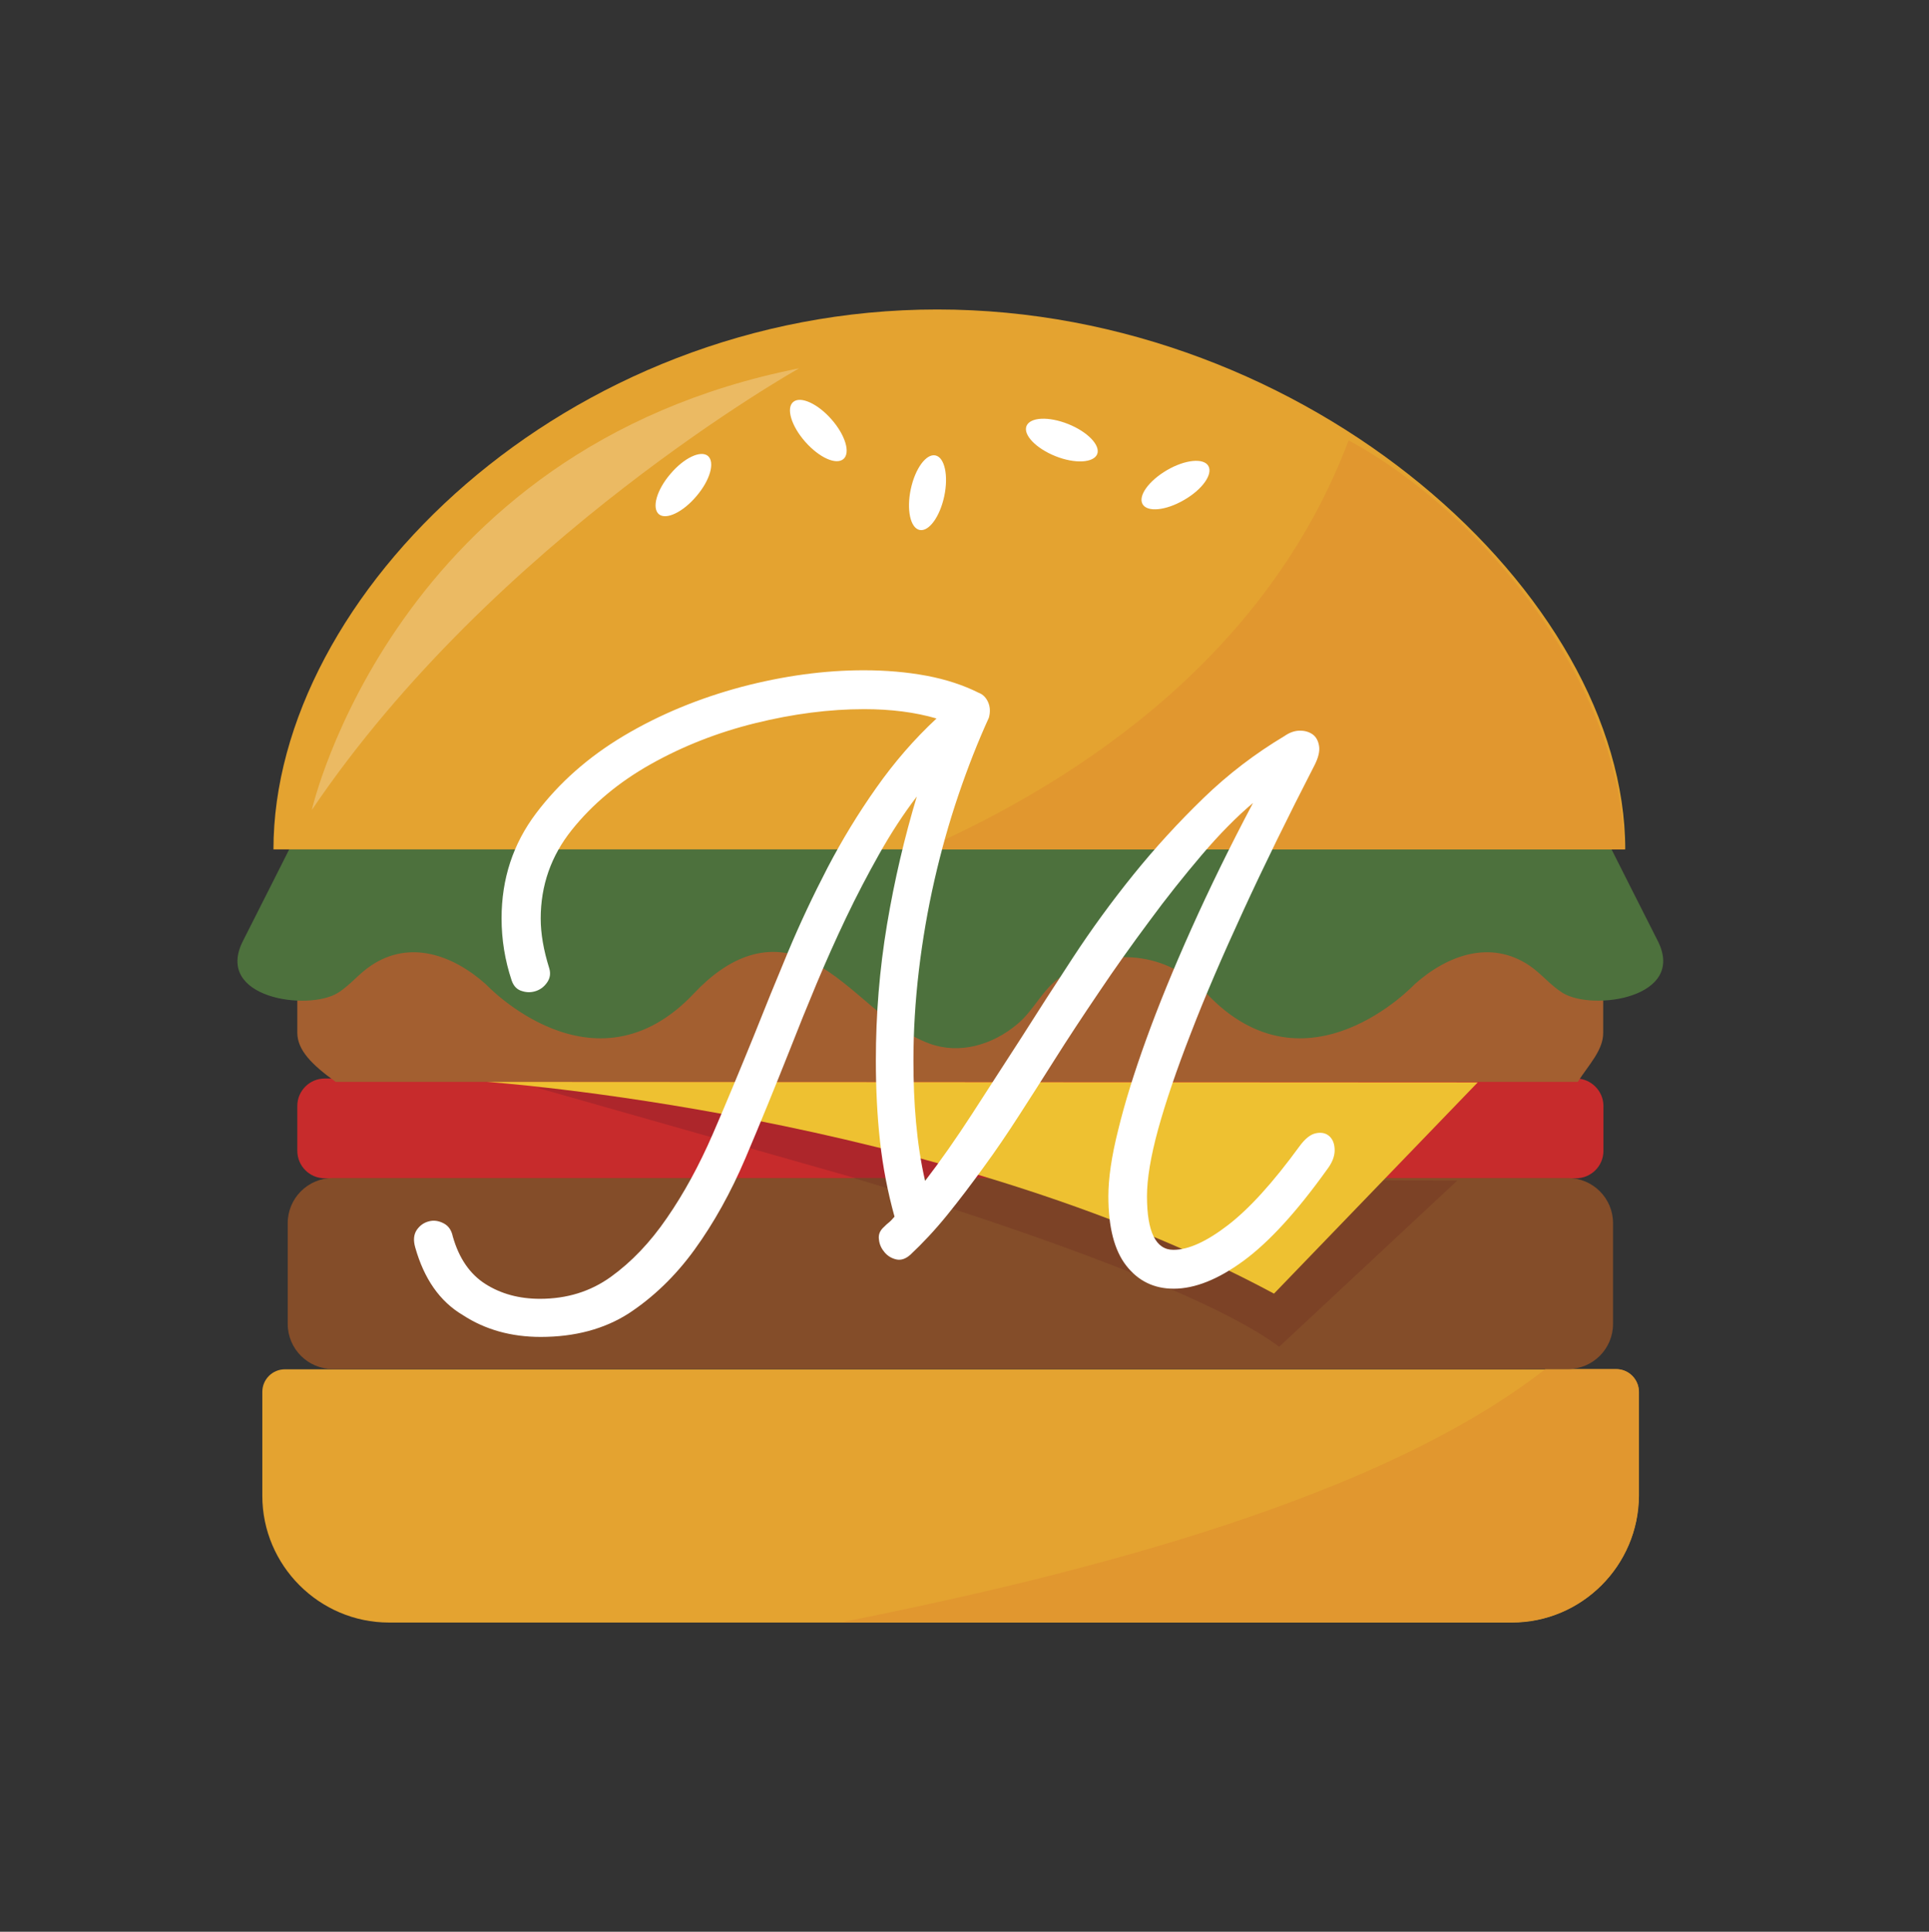 <?xml version="1.0" encoding="utf-8"?>
<!-- Generator: Adobe Illustrator 26.5.0, SVG Export Plug-In . SVG Version: 6.00 Build 0)  -->
<svg version="1.1" xmlns="http://www.w3.org/2000/svg" xmlns:xlink="http://www.w3.org/1999/xlink" x="0px" y="0px"
	 viewBox="0 0 744.2 745.3" style="enable-background:new 0 0 744.2 745.3;" xml:space="preserve">
<rect x="0" y="0" width="744.2" height="745.3" fill="#333333" stroke="none"/>
<style type="text/css">
	.st0{fill:#E4A330;}
	.st1{fill:#E1972F;}
	.st2{fill:#C72B2C;}
	.st3{fill:#7C4226;}
	.st4{fill:#A35F30;}
	.st5{fill:#4D713D;}
	.st6{fill:#FFFFFF;}
	.st7{fill:#AD262B;}
	.st8{fill:#844D29;}
	.st9{fill:#EEC131;}
	.st10{fill:#EBBA63;}
</style>
<g id="BG">
</g>
<g id="Object">
	<g>
		<g>
			<g>
				<path class="st0" d="M583.3,626H150.1c-26.9,0-48.9-22-48.9-48.9v-40.1c0-4.8,3.9-8.7,8.7-8.7h513.7c4.8,0,8.7,3.9,8.7,8.7V577
					C632.2,604,610.2,626,583.3,626z"/>
				<path class="st1" d="M632.2,577v-40.1c0-4.8-3.9-8.7-8.7-8.7h-27.3c-62.7,49-173.7,78.2-271.6,97.7h258.6
					C610.2,626,632.2,604,632.2,577z"/>
			</g>
			<path class="st2" d="M608,416.1H125.3c-5.8,0-10.6,4.7-10.6,10.6V444c0,5.8,4.7,10.6,10.6,10.6H608c5.8,0,10.6-4.7,10.6-10.6
				v-17.3C618.6,420.9,613.8,416.1,608,416.1z"/>
			<path class="st3" d="M539.8,528.2h46.6c17.1,0,31.1-14,31.1-31.1v-11.6c0-11-5.8-20.7-14.5-26.2
				C593.3,491.3,562.1,514.9,539.8,528.2z"/>
			<path class="st4" d="M608.7,417.4H129.5c-9.3-6.7-14.8-12.3-14.8-19v-50.5c0-6.8,5.5-12.3,12.3-12.3h479.2
				c6.8,0,12.3,5.5,12.3,12.3v50.5C618.6,405.1,613,410.7,608.7,417.4z"/>
			<path class="st5" d="M639.6,363.1c-0.1-0.1-21.6-42.8-21.6-42.8H381h-28.7h-237c0,0-21.5,42.7-21.6,42.8
				c-11.1,22,25,27.1,36.6,20c4.7-2.9,8.3-7.6,12.9-10.6c14.9-10,31.5-4.1,44.2,7.2c0,0,41.7,44.6,80.4,3.5
				c12.9-13.7,28.7-21.1,46.1-11.8c15.8,8.4,27.8,25,44.6,31.2c11.6,4.3,24.4,0.6,34-7.5c6.5-5.4,9.9-13.8,16.9-18.3
				c18.3-11.8,40.8-9.7,56,6.4c38.7,41.1,80.4-3.5,80.4-3.5c12.7-11.3,29.3-17.2,44.2-7.2c4.6,3.1,8.2,7.7,12.9,10.6
				C614.5,390.2,650.6,385,639.6,363.1z"/>
			<path class="st0" d="M105.5,327.7L105.5,327.7c0-98.1,112.7-208.3,256.1-208.3h0C505,119.4,627,229.6,627,327.7v0H105.5z"/>
			<path class="st1" d="M520.3,169.9c-31.1,82.4-102.7,130.6-164,157.8h270.4C625.5,264.6,573.6,198.9,520.3,169.9z"/>
			<g>
				<path class="st6" d="M268.7,191.4c-5.2,6.2-11.7,9.3-14.5,7c-2.8-2.4-0.9-9.3,4.4-15.5c5.2-6.2,11.7-9.3,14.5-7
					C275.9,178.3,274,185.2,268.7,191.4z"/>
				<path class="st6" d="M456.8,192.9c-7,4.1-14.2,4.8-16,1.6c-1.8-3.2,2.4-9,9.4-13.1c7-4.1,14.2-4.8,16-1.6
					C468,183,463.8,188.9,456.8,192.9z"/>
				
					<ellipse transform="matrix(0.208 -0.978 0.978 0.208 97.47 500.57)" class="st6" cx="357.9" cy="190.1" rx="14.7" ry="6.6"/>
				<path class="st6" d="M320.7,161.7c5.4,6.1,7.5,13,4.7,15.4c-2.8,2.4-9.3-0.5-14.7-6.6c-5.4-6.1-7.5-13-4.7-15.4
					C308.8,152.7,315.4,155.7,320.7,161.7z"/>
				<path class="st6" d="M412.1,163.6c7.5,3,12.5,8.2,11.2,11.6c-1.4,3.4-8.6,3.8-16.1,0.8c-7.5-3-12.5-8.2-11.2-11.6
					C397.4,160.9,404.6,160.6,412.1,163.6z"/>
			</g>
			<path class="st7" d="M207,419.6l132,37.5h81.8C420.8,457.1,341.3,421,207,419.6z"/>
			<path class="st8" d="M604.9,528.2H128.4c-9.6,0-17.4-7.8-17.4-17.4v-38.9c0-9.6,7.8-17.4,17.4-17.4h476.5
				c9.6,0,17.4,7.8,17.4,17.4v38.9C622.3,520.4,614.5,528.2,604.9,528.2z"/>
			<path class="st3" d="M329.3,454.5c0,0,126.3,36.7,164.2,65.1l68.7-64.1L329.3,454.5z"/>
			<path class="st9" d="M491.5,499.1l78.6-81.5l-382.3-0.2C187.7,417.4,361.8,429.4,491.5,499.1z"/>
			<path class="st10" d="M120.3,312.5c0,0,31.6-139.4,188-170.4C308.3,142.1,190.9,207.9,120.3,312.5z"/>
		</g>
		<g>
			<path class="st6" d="M160.2,481.3c-0.8-2.8-0.6-5,0.6-6.8c1.2-1.7,2.7-2.8,4.7-3.3c1.9-0.5,3.8-0.2,5.7,0.8c1.9,1,3,2.7,3.5,5.1
				c2.4,8.4,6.6,14.5,12.6,18.3c6,3.8,13,5.7,21,5.7c10.4,0,19.5-2.8,27.4-8.5c7.9-5.7,15.1-13.2,21.6-22.7
				c6.5-9.4,12.4-20.2,17.7-32.4c5.3-12.2,10.5-24.8,15.8-37.8c4.2-10.6,8.6-21.4,13.2-32.4c4.6-11,9.7-21.8,15.3-32.6
				c5.6-10.7,11.8-20.9,18.8-30.8c6.9-9.8,14.6-18.7,23.2-26.7c-8.2-2.4-17.5-3.6-27.9-3.6c-13.4,0-27.4,1.8-42,5.4
				c-14.6,3.6-28,8.9-40.3,15.8c-12.3,6.9-22.5,15.4-30.5,25.4c-8,10-12,21.4-12,34.2c0,5.8,1.1,12.2,3.3,19.2
				c0.6,2,0.3,3.8-0.8,5.4c-1.1,1.6-2.5,2.7-4.2,3.3c-1.7,0.6-3.5,0.7-5.4,0.1c-1.9-0.5-3.3-1.8-4.1-4.1c-2.6-7.8-3.9-15.8-3.9-24
				c0-15.2,4.4-28.7,13.3-40.5c8.9-11.8,20.2-21.8,34-30c13.8-8.2,28.9-14.4,45.3-18.8c16.4-4.3,32.1-6.4,47.1-6.4
				c8.6,0,16.7,0.7,24.2,2.1c7.5,1.4,14.2,3.6,20.2,6.6c1.6,0.6,2.8,1.8,3.6,3.6c0.8,1.8,0.9,3.8,0.3,6c-4.2,9.2-8.1,19.1-11.7,29.7
				c-3.6,10.6-6.7,21.6-9.3,33c-2.6,11.4-4.6,23-6,34.8c-1.4,11.8-2.1,23.4-2.1,34.8c0,8.2,0.3,16.2,1,23.8
				c0.7,7.7,1.8,15.3,3.5,22.6c6-7.8,12-16.4,18.1-25.8c6.1-9.4,12.3-19.1,18.8-29.1c6.2-9.8,12.9-20.2,20.1-31.2
				c7.2-11,15-21.7,23.4-32.1c8.4-10.4,17.4-20.2,27-29.5c9.6-9.3,20-17.2,31.2-23.9c2-1.4,4-2.1,6-2.1c2,0,3.6,0.5,5,1.5
				c1.3,1,2.1,2.5,2.4,4.5c0.3,2-0.3,4.4-1.7,7.2c-10.4,20.2-19.6,39-27.6,56.4c-8,17.4-14.8,33.1-20.2,47.2
				c-5.5,14.1-9.7,26.5-12.6,37c-2.9,10.6-4.3,19.2-4.3,25.8c0,13.8,3.4,20.7,10.2,20.7c5.8,0,12.8-3.2,21-9.5
				c8.2-6.3,17.4-16.4,27.6-30.4c2.2-3,4.3-4.7,6.5-5.1c2.1-0.4,3.8,0,5.1,1.2c1.3,1.2,2,3,2,5.4s-1,4.9-3,7.5
				c-11.6,16.2-22.3,27.9-32.1,35.1c-9.8,7.2-18.8,10.8-27,10.8c-7.6,0-13.7-3-18.3-8.9c-4.6-5.9-6.9-14.8-6.9-26.8
				c0-6.8,1.2-15.3,3.8-25.6c2.5-10.3,6.1-21.9,10.8-34.9c4.7-13,10.5-27.2,17.4-42.6c6.9-15.4,14.8-31.6,23.8-48.6
				c-6.4,5.4-13,12.1-19.8,20.1c-6.8,8-13.6,16.5-20.2,25.5c-6.7,9-13.2,18.1-19.5,27.5c-6.3,9.3-12.1,18.1-17.2,26.2
				c-4.4,7-8.9,14-13.4,21c-4.5,7-9.1,13.8-13.8,20.2c-4.7,6.5-9.4,12.7-14.1,18.5c-4.7,5.8-9.5,10.9-14.2,15.3
				c-1.8,1.6-3.6,2.2-5.4,1.8s-3.3-1.3-4.5-2.7c-1.2-1.4-2-3-2.2-4.9c-0.3-1.9,0.3-3.5,2-5c0.6-0.6,1.2-1.2,2-1.8
				c0.7-0.6,1.3-1.3,2-2.1c-2.6-9.4-4.5-19.1-5.6-29.1c-1.1-10-1.6-20.4-1.6-31.2c0-17.6,1.4-35,4.3-52.4
				c2.9-17.3,6.8-33.8,11.5-49.4c-5.2,6.8-10,14.2-14.5,22.2c-4.5,8-8.8,16.2-12.8,24.6c-4,8.4-7.8,16.9-11.4,25.5
				c-3.6,8.6-7,17-10.2,25.2c-5.8,14.6-11.5,28.6-17.2,42c-5.7,13.4-12.3,25.2-19.7,35.4c-7.4,10.2-15.9,18.3-25.3,24.5
				c-9.5,6.1-20.9,9.1-34,9.1c-11.4,0-21.4-2.8-30-8.4C169.6,502.1,163.6,493.3,160.2,481.3z"/>
		</g>
	</g>
</g>
</svg>
